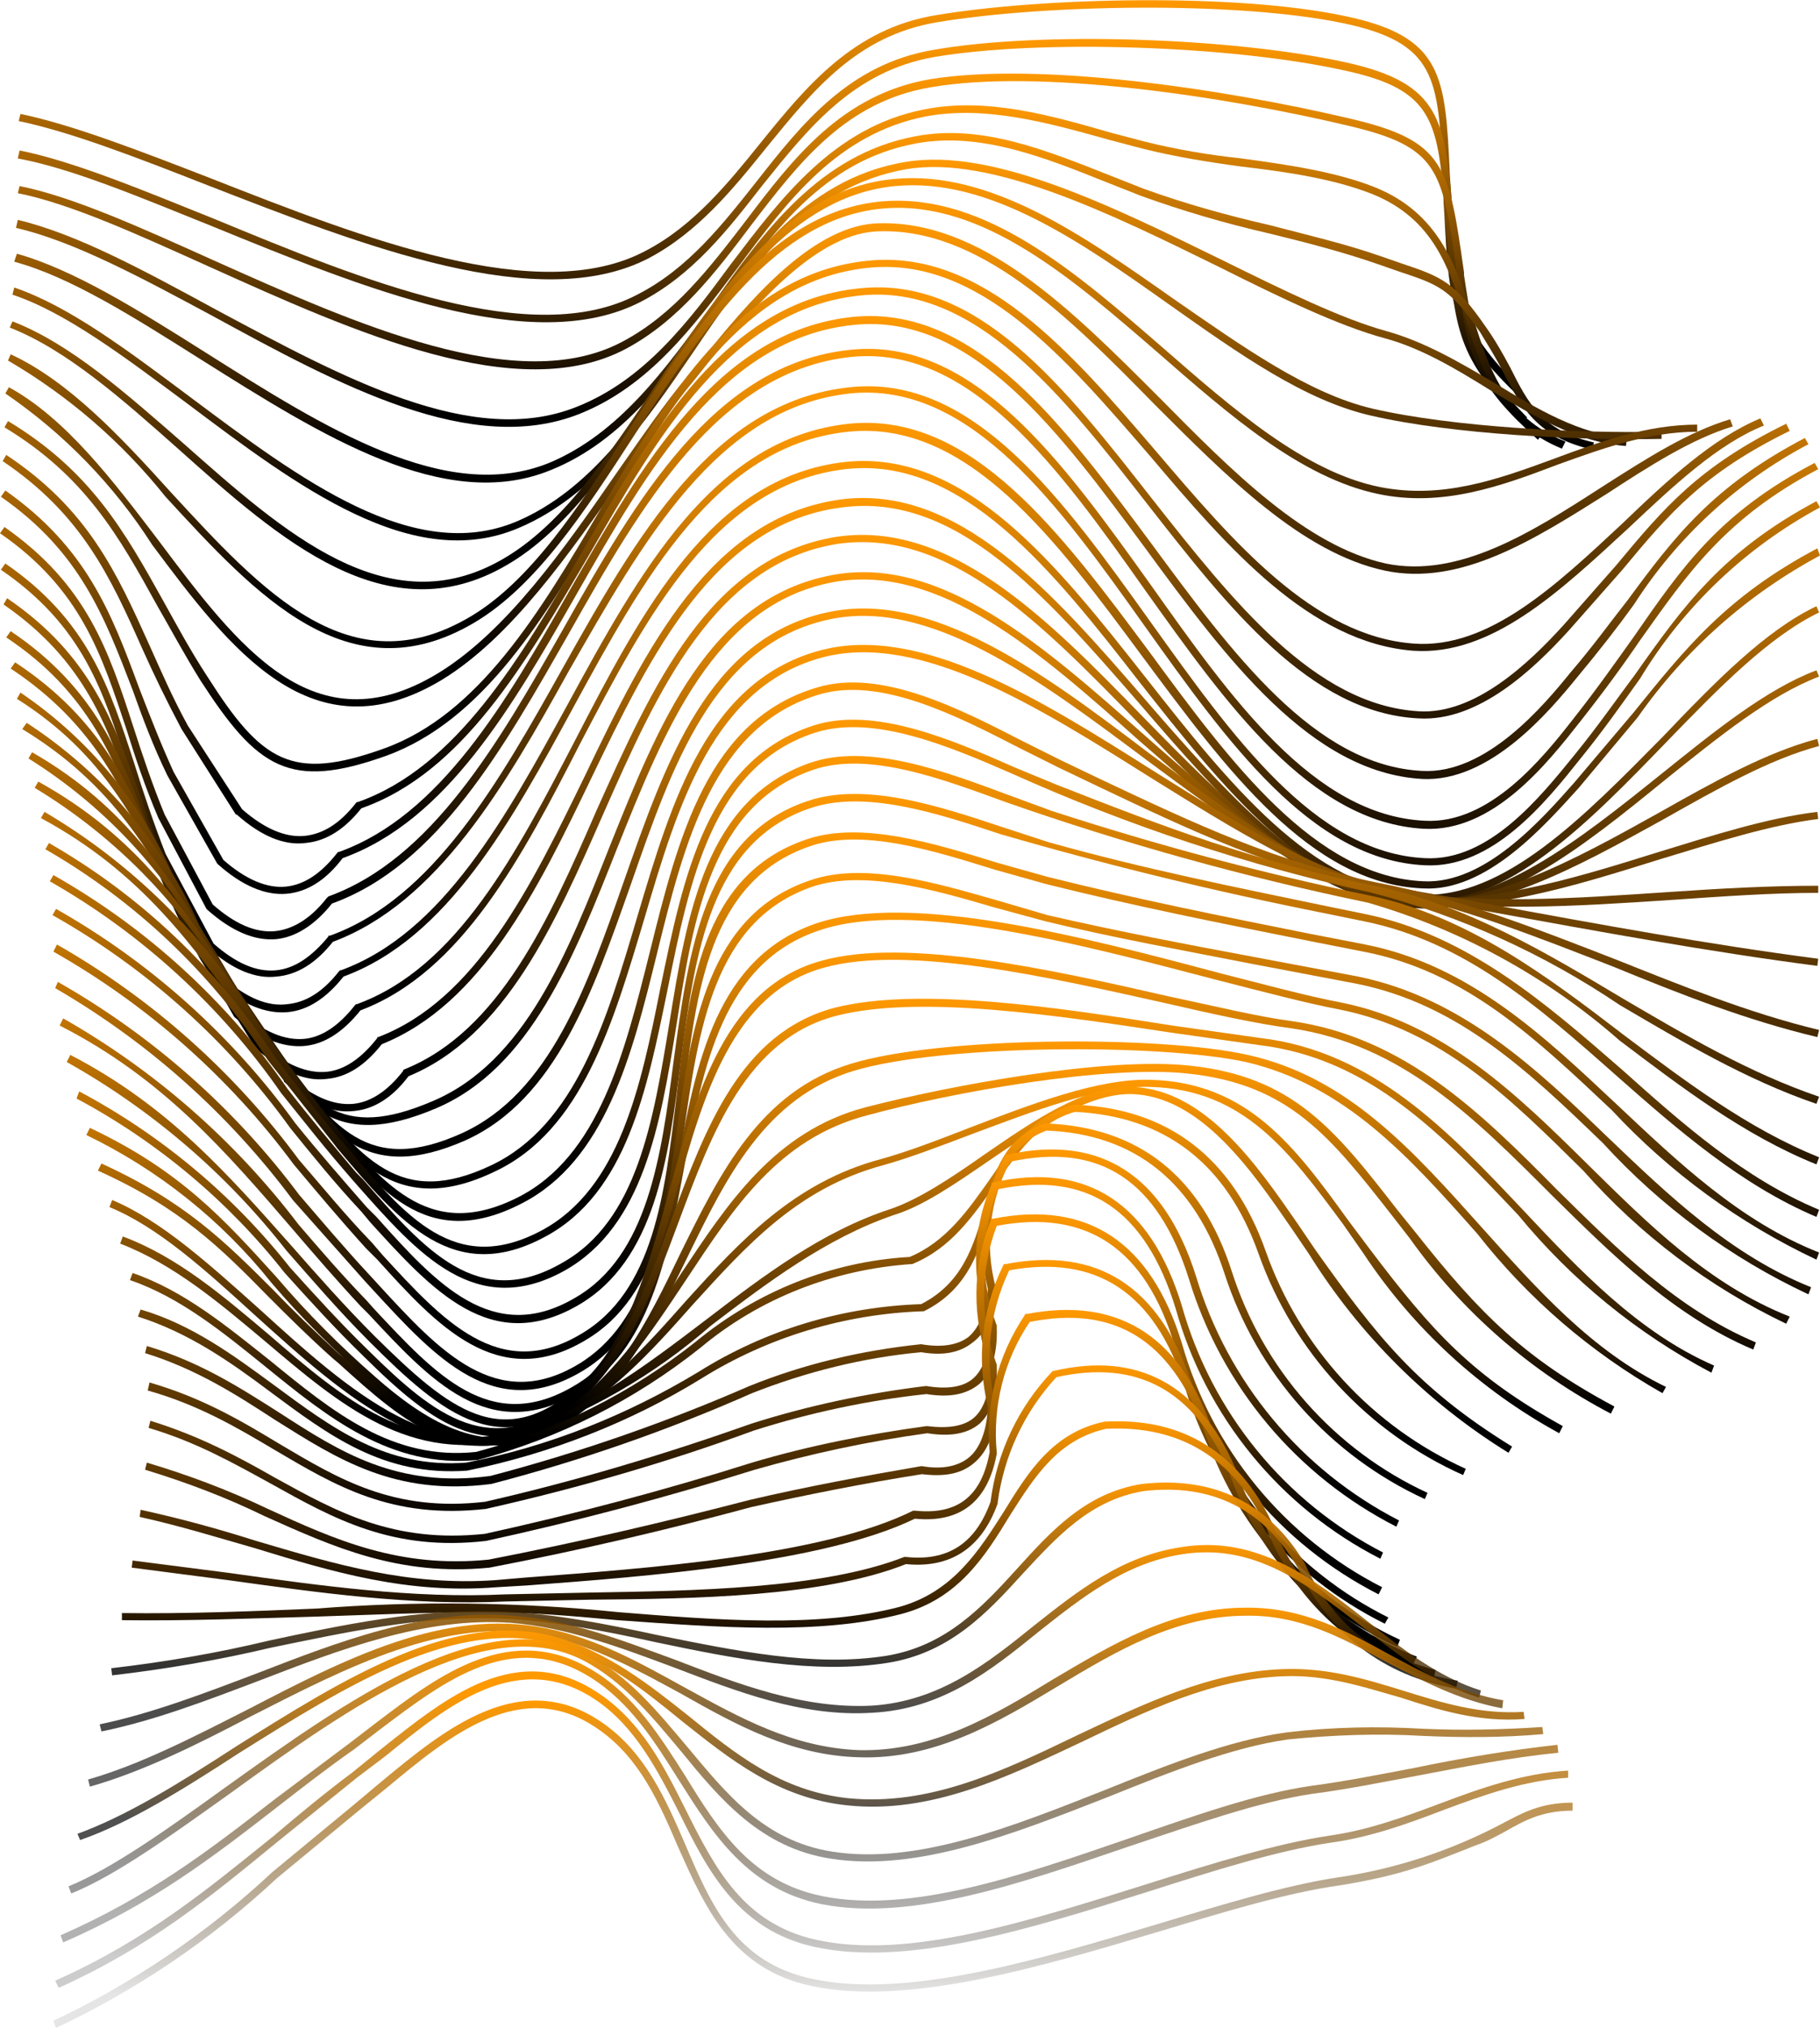 <svg width="2045" height="2278" viewBox="0 0 2045 2278" fill="none" xmlns="http://www.w3.org/2000/svg">
<g style="mix-blend-mode:difference">
<path d="M1708 435.999L1703 441.999C1629 369.999 1628 337.999 1623 241.999L1622 225.999L1621 194.999C1616 87.999 1614 47.999 1509 25.999C1389 0.999 1172 4.999 1053 24.999C963 39.999 914 100.999 861 165.999C824 211.999 784 260.999 729 289.999C606 353.999 408 275.999 233 207.999C154 176.999 79 147.999 21 135.999L23 127.999C81 139.999 156 168.999 236 199.999C409 267.999 606 344.999 725 281.999C779 253.999 818 205.999 855 159.999C906 96.999 959 31.999 1052 16.999C1171 -3.001 1389 -8.001 1511 17.999C1622 40.999 1624 85.999 1629 194.999L1631 225.999V240.999C1636 334.999 1638 365.999 1708 435.999Z" fill="url(#paint0_linear_14_329)"/>
<path d="M1716 468.999L1710 473.999C1637 401.999 1635 370.999 1626 268.999L1624 245.999C1616 136.999 1613 100.999 1510 78.999C1383 50.999 1168 43.999 1050 63.999C959 79.999 909 142.999 856 208.999C818 257.999 778 308.999 720 338.999C598 401.999 407 322.999 238 253.999C156 220.999 80 188.999 20 177.999L22 168.999C82 180.999 159 212.999 241 245.999C408 314.999 598 392.999 716 330.999C773 301.999 812 251.999 850 203.999C901 138.999 954 71.999 1049 55.999C1168 34.999 1384 41.999 1512 69.999C1621 93.999 1624 135.999 1633 245.999L1635 267.999C1643 370.999 1646 397.999 1716 468.999Z" fill="url(#paint1_linear_14_329)"/>
<path d="M1733 487.998L1728 493.998C1657 429.998 1650 402.998 1637 309.998V307.998C1621 189.998 1617 164.998 1514 140.998C1375 107.998 1168 76.998 1046 97.998C951 113.998 899 180.998 844 252.998C804 305.998 763 359.998 703 391.998C582 455.998 398 372.998 236 299.998C156 263.998 80 228.998 20 216.998L22 208.998C82 220.998 159 255.998 239 291.998C400 363.998 582 445.998 699 383.998C758 352.998 798 299.998 838 247.998C891 177.998 946 105.998 1045 88.998C1168 68.998 1376 99.998 1516 132.998C1624 157.998 1628 185.998 1645 305.998V308.998C1659 400.998 1664 424.998 1733 487.998Z" fill="url(#paint2_linear_14_329)"/>
<path d="M1759 495.999L1755 503.999C1684 474.999 1665 415.999 1647 358.999C1628 300.999 1611 245.999 1542 217.999C1499 200.999 1446 192.999 1394 186.999C1357 181.999 1320 175.999 1284 166.999L1246 156.999C1178 137.999 1107 117.999 1039 130.999C941 150.999 886 223.999 828 301.999C779 366.999 729 433.999 651 464.999C530 512.999 382 432.999 239 354.999C159 311.999 83 270.999 18 255.999L20 246.999C87 262.999 162 303.999 243 347.999C385 423.999 531 503.999 648 456.999C724 426.999 774 360.999 821 296.999C878 221.999 937 142.999 1038 122.999C1107 108.999 1179 128.999 1248 148.999L1286 158.999C1322 167.999 1358 173.999 1395 177.999C1447 184.999 1501 192.999 1544 209.999C1617 238.999 1636 298.999 1655 355.999C1673 413.999 1691 468.999 1759 495.999Z" fill="url(#paint3_linear_14_329)"/>
<path d="M1791 496.999L1789 504.999C1727 490.999 1709 456.999 1689 417.999C1681 401.999 1672 387.999 1663 372.999C1629 323.999 1617 319.999 1572 304.999L1549 296.999C1509 282.999 1466 271.999 1425 261.999C1377 250.999 1329 236.999 1282 219.999L1244 204.999C1174 176.999 1102 147.999 1030 160.999C925 179.999 867 261.999 805 348.999C754 419.999 701 494.999 619 527.999C500 576.999 361 488.999 226 403.999C150 355.999 79 310.999 16 293.999L19 284.999C83 302.999 155 347.999 231 395.999C364 479.999 501 566.999 617 519.999C696 486.999 748 413.999 799 343.999C858 259.999 921 172.999 1029 152.999C1103 138.999 1176 168.999 1247 196.999L1285 211.999C1332 228.999 1379 241.999 1427 252.999C1469 263.999 1512 273.999 1552 287.999L1575 295.999C1620 310.999 1635 316.999 1670 367.999C1680 381.999 1689 397.999 1697 412.999C1717 452.999 1733 483.999 1791 496.999Z" fill="url(#paint4_linear_14_329)"/>
<path d="M1828 491.999L1827 500.999C1772 496.999 1723 466.999 1674 437.999C1637 414.999 1597 390.999 1556 379.999C1504 365.999 1438 333.999 1370 299.999C1250 240.999 1114 173.999 1019 189.999C906 208.999 841 303.999 778 396.999C724 475.999 668 556.999 583 592.999C464 643.999 335 546.999 210 452.999C140 400.999 74 350.999 14 330.999L16 322.999C78 343.999 144 393.999 215 446.999C338 538.999 465 633.999 580 585.999C663 550.999 718 469.999 771 391.999C835 297.999 902 200.999 1017 181.999C1116 164.999 1252 232.999 1373 291.999C1442 325.999 1507 357.999 1558 371.999C1601 383.999 1640 406.999 1679 429.999C1728 459.999 1775 487.999 1828 491.999Z" fill="url(#paint5_linear_14_329)"/>
<path d="M1867 492.999C1774 494.999 1632 487.999 1541 466.999C1466 449.999 1393 397.999 1315 342.999C1215 271.999 1111 198.999 1006 208.999C890 219.999 815 330.999 743 438.999C691 515.999 637 595.999 569 634.999C435 712.999 315 606.999 200 503.999C138 448.999 75 392.999 11 367.999L14 360.999C79 385.999 143 442.999 206 497.999C319 597.999 436 702.999 565 627.999C631 589.999 682 513.999 736 433.999C809 324.999 885 211.999 1005 200.999C1113 190.999 1218 264.999 1319 335.999C1397 389.999 1470 441.999 1542 458.999C1633 479.999 1774 486.999 1867 484.999V492.999Z" fill="url(#paint6_linear_14_329)"/>
<path d="M1907 477V485C1852 485 1800 504 1750 522C1687 546 1621 570 1549 555C1462 537 1381 466 1302 397C1205 313 1105 226 995 234C873 243 792 367 714 487C657 575 602 659 532 700C392 782 288 669 186 558C136.935 496.525 76.927 444.653 9 405L12 398C77 428 136 491 192 553C296 666 394 772 528 693C596 653 650 570 707 482C786 361 868 235 994 226C1108 218 1209 306 1307 391C1385 459 1466 530 1550 547C1620 561 1682 539 1747 515C1798 496 1851 477 1907 477Z" fill="url(#paint7_linear_14_329)"/>
<path d="M1947 478.999C1901 492.999 1854 522.999 1805 554.999C1724 605.999 1641 658.999 1556 640.999C1463 620.999 1379 535.999 1297 453.999C1200 354.999 1099 253.999 984 259.999C914 263.999 843 349.999 796 406.999L780 426.999C754 457.999 728 495.999 700 535.999C641 619.999 575 715.999 496 763.999C351 850.999 259 729.999 171 611.999C127.973 544.828 71.857 487.012 6 441.999L10 434.999C74 469.999 127 539.999 178 606.999C268 726.999 353 839.999 491 756.999C569 709.999 635 614.999 693 530.999C721 490.999 747 452.999 773 421.999L790 401.999C838 342.999 909 255.999 983 250.999C1102 244.999 1204 347.999 1303 446.999C1384 528.999 1467 612.999 1557 632.999C1639 649.999 1721 597.999 1800 546.999C1850 514.999 1897 484.999 1944 470.999L1947 478.999Z" fill="url(#paint8_linear_14_329)"/>
<path d="M1982 477.999C1930 498.999 1881 544.999 1829 593.999C1753 663.999 1676 736.999 1588 730.999C1472 721.999 1380 615.999 1292 511.999C1197 401.999 1099 286.999 974 300.999C836 315.999 757 449.999 680 578.999C613 691.999 544 808.999 434 848.999C325 887.999 289 862.999 225 763.999C207 734.999 192 706.999 177 680.999C134 602.999 96 534.999 5 479.999L9 472.999C102 528.999 140 596.999 184 675.999C199 702.999 214 730.999 233 759.999C294 855.999 328 877.999 431 840.999C538 802.999 607 686.999 673 574.999C751 443.999 831 307.999 974 292.999C1103 278.999 1203 394.999 1299 506.999C1386 608.999 1476 714.999 1589 722.999C1673 728.999 1749 656.999 1823 587.999C1875 537.999 1925 491.999 1978 469.999L1982 477.999Z" fill="url(#paint9_linear_14_329)"/>
<path d="M2011 483.999C1915 530.999 1876 575.999 1823 639.999L1763 707.999C1723 751.999 1661 810.999 1594 806.999C1472 800.999 1379 680.999 1289 565.999C1194 443.999 1095 317.999 966 331.999C822 346.999 740 487.999 661 624.999C591 743.999 520 867.999 406 907.999C387 931.999 366 944.999 343 946.999C319 949.999 293 938.999 266 914.999H265L204 818.999C187 786.999 173 757.999 160 728.999C124 647.999 92 577.999 3 517.999L7 510.999C99 571.999 131 642.999 168 724.999C181 753.999 194 783.999 211 814.999L272 908.999C297 930.999 321 940.999 342 938.999C363 936.999 382 924.999 400 901.999L401 900.999H402C513 861.999 585 738.999 654 619.999C734 481.999 817 338.999 965 323.999C1099 308.999 1198 436.999 1295 560.999C1385 674.999 1477 791.999 1594 798.999C1657 802.999 1718 744.999 1757 701.999L1816 634.999C1870 569.999 1909 523.999 2007 475.999L2011 483.999Z" fill="url(#paint10_linear_14_329)"/>
<path d="M2032 498.999C1952.24 541.096 1884.72 603.104 1836 678.999C1818 703.999 1797 730.999 1772 760.999C1741 798.999 1674 878.999 1598 874.999C1473 867.999 1378 739.999 1287 615.999C1191 485.999 1092 350.999 959 364.999C812 379.999 728 526.999 647 668.999C576 792.999 502 921.999 385 963.999C366 988.999 345 1002 322 1004C298 1006 272 994.999 245 970.999L244 969.999L188 870.999C172 837.999 160 805.999 149 774.999C117 691.999 90 619.999 1 557.999L6 550.999C97 614.999 125 687.999 156 771.999C168 802.999 180 833.999 195 866.999L251 965.999C276 987.999 300 997.999 321 995.999C342 993.999 361 980.999 379 957.999L380 956.999H381C495 915.999 569 787.999 639 664.999C722 520.999 807 371.999 958 355.999C1096 341.999 1196 478.999 1294 610.999C1384 732.999 1477 859.999 1598 865.999C1670 869.999 1735 791.999 1765 754.999C1790 725.999 1810 697.999 1829 673.999C1882 601.999 1925 545.999 2028 491.999L2032 498.999Z" fill="url(#paint11_linear_14_329)"/>
<path d="M2043 526.999C1939 581.999 1897 642.999 1843 718.999C1824 746.999 1802 776.999 1776 809.999C1739 856.999 1678 934.999 1600 930.999C1472 923.999 1378 790.999 1286 661.999C1190 525.999 1090 386.999 956 400.999C807 416.999 721 566.999 639 711.999C566 839.999 492 971.999 373 1015C354 1039 332 1053 310 1055C286 1057 260 1046 233 1022L232 1021L178 918.999C163 883.999 152 850.999 142 818.999C114 734.999 91 661.999 0 598.999L5 591.999C98 656.999 122 730.999 150 816.999C160 847.999 171 880.999 185 914.999L239 1016C264 1038 287 1048 309 1046C329 1044 349 1032 367 1009L368 1008L369 1007C485 964.999 560 834.999 632 707.999C715 560.999 802 408.999 955 392.999C1094 377.999 1195 519.999 1293 656.999C1383 783.999 1476 915.999 1601 921.999C1674 925.999 1734 850.999 1769 805.999C1795 772.999 1816 742.999 1836 714.999C1890 636.999 1932 575.999 2039 519.999L2043 526.999Z" fill="url(#paint12_linear_14_329)"/>
<path d="M2045 569.999C1961.72 614.794 1891.96 681.095 1843 761.999C1823 789.999 1802 819.999 1776 851.999C1737 900.999 1677 975.999 1601 971.999C1473 965.999 1378 831.999 1286 702.999C1190 567.999 1090 427.999 955 441.999C806 457.999 722 608.999 639 753.999C568 881.999 492 1014 374 1058C355 1082 334 1095 311 1097C287 1100 261 1089 234 1065L233 1064L179 961.999C164 925.999 153 892.999 143 860.999C116 775.999 93 702.999 1 639.999L6 632.999C99 696.999 123 771.999 151 857.999C161 889.999 172 922.999 186 958.999L240 1060C265 1082 288 1092 310 1090C331 1088 350 1075 369 1052V1051H371C487 1009 561 877.999 632 750.999C715 602.999 801 450.999 955 434.999C1094 419.999 1195 561.999 1293 698.999C1384 825.999 1477 957.999 1601 963.999C1673 967.999 1731 894.999 1770 846.999C1796 814.999 1816 785.999 1837 757.999C1892 679.999 1936 618.999 2041 562.999L2045 569.999Z" fill="url(#paint13_linear_14_329)"/>
<path d="M2045 624C1963.37 667.791 1893.15 730.129 1840 806L1774 885C1735 928 1670 1002 1599 998C1472 993 1377 863 1284 738C1187 607 1087 471 953 485C805 500 723 650 644 795C575 922 503 1054 386 1097C367 1121 346 1135 323 1137C299 1139 273 1129 246 1105L245 1104L189 1001C173 966 162 933 150 901C121 815 95 742 4 679L8 672C102 736 128 811 159 898C170 930 181 963 197 997L252 1099C277 1121 301 1131 323 1128C344 1126 363 1114 381 1091L382 1090H383C498 1048 569 917 638 791C718 644 801 492 954 476C1092 462 1193 600 1292 733C1383 857 1478 985 1600 990C1668 993 1731 922 1769 879L1835 801C1894 728 1940 670 2042 616L2045 624Z" fill="url(#paint14_linear_14_329)"/>
<path d="M2044 687.999C1988 714.999 1932 771.999 1873 832.999C1785 923.999 1693 1019 1594 1013C1471 1007 1374 884.999 1281 766.999C1183 640.999 1081 511.999 950 526.999C804 543.999 727 691.999 652 834.999C587 961.999 519 1092 405 1135C385 1160 364 1173 342 1175C318 1177 292 1167 264 1143L263 1142L204 1039C187 1004 174 970.999 162 939.999C129 852.999 100 777.999 7 715.999L12 708.999C107 772.999 136 848.999 170 936.999C182 967.999 195 1001 212 1035L271 1137C296 1159 320 1169 342 1167C362 1165 381 1152 399 1129L400 1128H401C514 1087 581 956.999 646 831.999C721 686.999 799 535.999 949 518.999C1085 503.999 1188 634.999 1288 761.999C1380 878.999 1475 998.999 1595 1005C1690 1010 1780 916.999 1868 827.999C1927 765.999 1984 707.999 2041 680.999L2044 687.999Z" fill="url(#paint15_linear_14_329)"/>
<path d="M2044 760C1989 781 1932 827 1871 876C1779 951 1683 1028 1588 1020C1470 1010 1373 898 1280 790C1174 668 1074 553 946 570C803 588 732 734 664 875C604 1000 541 1128 429 1173C410 1197 390 1210 367 1212C343 1215 317 1204 289 1179H288L224 1076C206 1041 191 1008 178 977C140 889 107 814 12 751L17 744C114 808 147 884 185 973C199 1005 213 1037 231 1071L295 1174C321 1196 345 1206 367 1204C387 1202 406 1189 424 1166V1165H425C535 1123 597 995 657 872C726 728 798 581 945 561C1077 544 1183 666 1286 785C1378 891 1474 1002 1588 1011C1680 1019 1775 943 1866 870C1927 821 1985 774 2041 753L2044 760Z" fill="url(#paint16_linear_14_329)"/>
<path d="M2044 837.999C1988 852.999 1930 885.999 1868 920.999C1772 973.999 1673 1029 1580 1019C1470 1007 1372 907.999 1278 810.999C1169 698.999 1065 592.999 941 610.999C803 632.999 739 775.999 678 913.999C624 1037 568 1164 459 1209C441 1233 420 1246 398 1248C374 1251 347 1240 319 1215V1214L249 1111C229 1077 213 1044 198 1012C154 923.999 117 846.999 19 784.999L23 777.999C106.157 834.258 169.761 914.986 205 1009C220 1040 236 1073 255 1106L325 1209C351 1232 375 1242 397 1240C417 1238 436 1225 453 1203V1202L455 1201C561 1158 617 1033 670 910.999C733 770.999 797 625.999 940 602.999C1068 583.999 1178 695.999 1284 804.999C1377 899.999 1474 998.999 1581 1011C1671 1020 1769 965.999 1864 912.999C1926 877.999 1985 844.999 2042 829.999L2044 837.999Z" fill="url(#paint17_linear_14_329)"/>
<path d="M2043 920C1988 927 1929 946 1866 965C1767 996 1665 1028 1572 1015C1471 1000 1374 914 1280 832C1169 733 1055 632 936 654C803 679 747 819 693 954C645 1075 596 1200 490 1245C375 1294 335 1242 274 1145C253 1112 236 1079 219 1048C170 958 127 881 25 819L30 812C116.684 868.424 184.849 949.108 226 1044C242 1075 260 1108 281 1141C346 1244 383 1281 486 1237C590 1193 638 1070 685 951C740 814 796 672 935 646C1057 623 1173 726 1285 825C1378 907 1474 992 1573 1006C1664 1019 1765 988 1864 957C1926 938 1985 919 2042 912L2043 920Z" fill="url(#paint18_linear_14_329)"/>
<path d="M2043 994.999V1003C1990 1003 1935 1007 1877 1011C1772 1018 1663 1025 1564 1008C1475 992.999 1379 920.999 1286 851.999C1167 762.999 1044 670.999 931 695.999C802 723.999 755 860.999 709 992.999C667 1112 625 1235 523 1281C412 1330 367 1275 302 1180C279 1147 259 1114 241 1083C194.178 988.057 121.799 908.058 32 851.999L36 844.999C144 906.999 192 986.999 248 1079C266 1110 286 1142 309 1175C373 1269 415 1320 519 1273C618 1228 660 1107 701 989.999C748 855.999 796 716.999 929 687.999C1046 661.999 1171 754.999 1291 845.999C1383 913.999 1478 984.999 1566 999.999C1663 1017 1771 1009 1876 1002C1934 997.999 1989 994.999 2043 994.999Z" fill="url(#paint19_linear_14_329)"/>
<path d="M2043 1077L2042 1085C1919 1069 1794 1046 1673 1024L1556 1003C1476 987.999 1387 931.999 1292 872.999C1165 792.999 1034 710.999 926 737.999C802 769.999 762 902.999 724 1032C689 1149 654 1270 556 1316C444 1370 393 1301 329 1215C304 1182 283 1150 263 1119C210.311 1022.58 133.023 941.846 39 884.999L43 877.999C155 939.999 208 1021 269 1114C290 1145 311 1177 335 1210C406 1305 451 1357 552 1309C647 1264 682 1145 716 1030C755 898.999 795 762.999 924 729.999C1035 701.999 1168 784.999 1296 865.999C1390 924.999 1479 979.999 1558 994.999L1675 1016C1795 1038 1920 1061 2043 1077Z" fill="url(#paint20_linear_14_329)"/>
<path d="M2044 1157L2042 1165C1962 1146 1886 1116 1813 1086C1728 1053 1641 1018 1549 999.999C1432 977.999 1336 931.999 1235 883.999L1189 861.999L1145 839.999C1075 803.999 989 759.999 921 779.999C802 814.999 769 945.999 738 1072C710 1186 680 1304 586 1352C479 1407 424 1337 354 1250C328 1217 305 1185 283 1154C216 1061 159 979.999 46 918.999L50 911.999C148.374 969.928 230.838 1051.36 290 1149C312 1180 335 1212 360 1244C428 1329 481 1396 582 1345C673 1299 702 1182 730 1070C762 940.999 795 807.999 919 771.999C990 750.999 1078 795.999 1148 831.999L1192 853.999L1238 875.999C1344 925.999 1435 968.999 1550 991.999C1643 1010 1731 1045 1816 1078C1889 1107 1965 1138 2044 1157Z" fill="url(#paint21_linear_14_329)"/>
<path d="M2044 1232L2041 1240C1962 1213 1890 1170 1820 1129C1735.11 1071.61 1641.11 1029.01 1542 1003C1402.75 972.379 1267.03 927.475 1137 869C1068 839 982 802 916 823C801 860 775 988 750 1112C727 1224 704 1340 613 1389C510 1445 449 1373 379 1290L376 1286L301 1191C237.647 1093.29 151.954 1012.05 51 954L55 947C157.066 1005.51 243.778 1087.43 308 1186C331 1216 355 1248 382 1280L386 1284C456 1368 512 1434 609 1382C696 1335 720 1221 742 1110C768 984 794 854 914 815C982 793 1070 831 1140 862L1186 881C1308 929 1411 968 1544 995C1647 1016 1737 1070 1824 1122C1894 1163 1965 1205 2044 1232Z" fill="url(#paint22_linear_14_329)"/>
<path d="M2044 1300L2041 1308C1959 1275 1889 1221 1820 1169C1738.2 1097.17 1641.57 1044.25 1537 1014C1398.98 985.406 1263.01 947.656 1130 900.999C1061 875.999 976 842.999 913 864.999C800 903.999 779 1030 760 1152C742 1263 723 1377 635 1427C535 1483 470 1409 401 1331L394 1323C366 1291 341 1259 316 1228C248.182 1130.26 159.343 1048.93 56 989.999L60 982.999C164.623 1042.17 254.527 1124.21 323 1223C347 1254 373 1285 400 1317L408 1325C477 1404 537 1473 631 1419C716 1372 734 1259 752 1150C772 1026 793 897.999 910 856.999C976 833.999 1063 866.999 1133 892.999L1182 910.999C1299 948.999 1418 980.999 1539 1006C1649 1029 1739 1097 1825 1163C1893 1214 1964 1268 2044 1300Z" fill="url(#paint23_linear_14_329)"/>
<path d="M2044 1359L2041 1367C1956 1331 1885 1269 1817 1209C1729 1131 1646 1058 1533 1035L1489 1026C1366.1 1001.63 1244.32 971.936 1124 936.999C1052 912.999 971 886.999 910 907.999C798 945.999 781 1071 765 1192C751 1302 736 1416 650 1466C552 1523 486 1450 416 1373L406 1361C377 1330 351 1298 326 1267C255.416 1168.88 164.303 1087.33 59 1028L63 1021C168.987 1081.01 260.75 1163.22 332 1262C357 1293 384 1324 412 1356L423 1367C490 1442 554 1512 646 1458C728 1411 743 1299 757 1191C774 1067 791 938.999 907 899.999C971 877.999 1054 904.999 1126 928.999L1178 945.999C1285 975.999 1385 995.999 1491 1018L1535 1027C1650 1051 1738 1128 1823 1202C1890 1262 1960 1324 2044 1359Z" fill="url(#paint24_linear_14_329)"/>
<path d="M2044 1407L2041 1415C1954.32 1374.18 1876.25 1317.16 1811 1247C1726 1167 1647 1091 1532 1069L1471 1057C1371 1037 1275 1018 1175 992.999L1118 976.999C1047 954.999 968 929.999 909 950.999C797 989.999 782 1114 768 1234C756 1343 743 1456 657 1506C559 1564 490 1488 424 1415L411 1402C382 1370 356 1339 330 1308C257.7 1210.33 165.72 1128.91 60 1069L64 1061C170.579 1121.78 263.238 1204.21 336 1303C362 1333 388 1365 418 1396L430 1410C497 1483 561 1553 652 1499C735 1451 747 1340 760 1233C774 1110 788 982.999 906 942.999C967 921.999 1049 946.999 1120 968.999L1177 984.999C1277 1010 1372 1029 1472 1049L1534 1061C1651 1084 1735 1164 1817 1241C1885 1305 1955 1372 2044 1407Z" fill="url(#paint25_linear_14_329)"/>
<path d="M2035 1446L2032 1454C1944.58 1413.05 1866.09 1355.28 1801 1284C1718 1204 1639 1128 1524 1105L1408 1083C1332 1068 1253 1054 1175 1035L1116 1019C1048 998.999 970 976.999 913 995.999C802 1034 785 1156 768 1274C754 1380 738 1491 653 1541C556 1598 490 1526 420 1450L409 1438L329 1348C257.064 1251.38 166.221 1170.4 62 1110L65 1103C170.842 1163.13 263.107 1244.5 336 1342C361 1371 387 1402 415 1432L426 1444C494 1518 558 1587 649 1533C730 1485 745 1377 760 1273C777 1152 795 1028 910 988.999C970 967.999 1049 990.999 1119 1011L1177 1028C1255 1046 1334 1061 1409 1075L1526 1097C1643 1121 1727 1201 1807 1278C1875 1343 1945 1410 2035 1446Z" fill="url(#paint26_linear_14_329)"/>
<path d="M2011 1479L2007 1487C1920.21 1445.58 1842.66 1387.08 1779 1315C1697 1234 1620 1157 1505 1134C1468 1127 1419 1114 1368 1101C1215 1061 1024 1010 921 1045C812 1081 790 1198 769 1310C750 1412 730 1518 647 1566C549 1622 484 1551 414 1476L405 1467C378 1438 353 1409 329 1381C254 1294 183 1211 67 1152L71 1144C173.691 1202.39 263.495 1280.97 335 1375C359 1403 384 1432 412 1461L420 1470C490 1545 551 1611 643 1558C723 1513 742 1409 761 1309C782 1194 805 1075 918 1037C1024 1002 1216 1052 1370 1093C1421 1106 1469 1119 1506 1126C1623 1149 1706 1231 1785 1309C1852 1375 1920 1443 2011 1479Z" fill="url(#paint27_linear_14_329)"/>
<path d="M1973 1508L1970 1516C1880 1478 1811 1409 1744 1343C1657 1256 1575 1173 1450 1155C1412 1150 1362 1139 1310 1127C1180 1098 1019 1061 926 1087C823 1115 790 1231 759 1343C735 1427 711 1514 657 1563C565 1644 499 1591 415 1507C381 1473 351 1438 322 1405C254.543 1318.65 170.58 1246.58 75 1193L79 1185C189 1242 256 1319 328 1400C357 1433 387 1467 421 1501C505 1584 565 1633 651 1556C704 1510 728 1424 751 1341C783 1226 816 1108 924 1079C1018 1053 1181 1089 1312 1119C1364 1130 1413 1142 1451 1147C1579 1165 1666 1252 1750 1337C1817 1403 1885 1471 1973 1508Z" fill="url(#paint28_linear_14_329)"/>
<path d="M1926 1534L1923 1542C1839.62 1498.01 1765.85 1437.84 1706 1365C1620 1274 1539 1189 1415 1174L1316 1160C1190 1141 1034 1117 940 1141C839 1167 800 1272 762 1374C733 1452 703 1531 647 1577C553 1652 486 1600 409 1524C376 1492 348 1461 320 1430C256.384 1349.2 176.708 1282.46 86 1234L89 1226C180.847 1274.89 261.549 1342.31 326 1424C354 1455 382 1486 415 1518C489 1591 553 1641 642 1570C697 1526 726 1447 754 1371C793 1267 832 1160 938 1132C1033 1108 1191 1132 1317 1152L1416 1166C1543 1181 1628 1271 1712 1360C1775 1427 1841 1497 1926 1534Z" fill="url(#paint29_linear_14_329)"/>
<path d="M1872 1558L1868 1565C1787.63 1519.51 1716.96 1458.7 1660 1386C1583 1299 1511 1219 1400 1193C1303 1172 1058 1173 959 1203C860 1233 816 1323 773 1411C735 1489 696 1570 618 1609C540 1649 470 1600 416 1553C377 1518 339 1481 305 1441C248.967 1370.79 177.885 1314.07 97 1275L101 1267C203 1315 253 1371 311 1435C345 1475 382 1512 422 1547C473 1592 542 1639 614 1602C689 1564 728 1484 765 1407C809 1318 854 1226 956 1195C1057 1164 1304 1163 1402 1185C1515 1210 1588 1293 1666 1380C1727 1448 1789 1518 1872 1558Z" fill="url(#paint30_linear_14_329)"/>
<path d="M1814 1580L1810 1588C1720.17 1541.09 1642.73 1473.58 1584 1391L1563 1364C1494 1276 1448 1218 1335 1206C1243 1196 1069 1227 974 1253C875 1279 825 1356 772 1436C732 1496 692 1559 629 1597C525 1662 454 1598 380 1531L374 1526C346 1501 324 1479 302 1457C247 1401 203 1357 110 1315L114 1307C208 1350 252 1394 309 1451C330 1473 353 1495 380 1520L386 1525C461 1593 526 1651 625 1590C686 1552 726 1491 765 1431C817 1353 870 1271 972 1244C1068 1219 1243 1187 1336 1197C1453 1209 1500 1269 1570 1359L1591 1385C1663 1476 1713 1526 1814 1580Z" fill="url(#paint31_linear_14_329)"/>
<path d="M1756 1602L1752 1610C1663.28 1561.63 1587.75 1492.28 1532 1408L1509 1375C1449 1294 1398 1224 1293 1221C1236 1219 1159 1249 1092 1274C1055 1288 1021 1301 992 1309C896 1335 839 1399 778 1466C732 1518 684 1571 617 1605C495 1666 389 1570 286 1477C230 1426 177 1378 123 1356L126 1348C181 1371 235 1420 292 1471C392 1562 496 1656 613 1598C679 1565 726 1512 772 1460C831 1395 892 1328 990 1302C1019 1294 1053 1281 1089 1267C1157 1241 1234 1211 1293 1213C1402 1216 1455 1288 1515 1371L1539 1403C1610 1497 1655 1546 1756 1602Z" fill="url(#paint32_linear_14_329)"/>
<path d="M1699 1625L1695 1632C1604.17 1575.89 1527.52 1499.57 1471 1409L1452 1381C1408 1317 1349 1230 1270 1229C1221 1229 1165 1267 1111 1304C1073 1330 1037 1355 1004 1365C928 1391 862 1441 799 1489C734.345 1545.37 659.262 1588.52 578 1616C461 1646 382 1578 297 1506C247 1464 195 1420 135 1397L138 1389C200 1412 252 1457 303 1500C385 1571 463 1637 576 1608C656 1587 723 1536 794 1482C858 1433 924 1383 1001 1358C1033 1347 1069 1323 1106 1297C1161 1259 1218 1220 1270 1221C1354 1222 1414 1311 1459 1376L1478 1404C1547 1501 1592 1559 1699 1625Z" fill="url(#paint33_linear_14_329)"/>
<path d="M1647 1650L1644 1657C1590.79 1633.24 1542.97 1598.92 1503.43 1556.12C1463.89 1513.31 1433.47 1462.92 1414 1408C1378 1307 1309 1254 1208 1249C1168 1260 1144 1294 1119 1330C1093 1366 1069 1402 1025 1420H1024C937 1426 854 1458 787 1514C713.229 1572.76 628.119 1615.66 537 1640C439 1650 367 1591 298 1535C251 1497 202 1457 146 1438L149 1430C207 1450 255 1490 303 1528C374 1586 441 1641 535 1631C625 1607 709 1565 782 1507C850 1451 934 1417 1022 1412C1063 1395 1088 1359 1112 1325C1138 1287 1163 1252 1207 1241H1208C1313 1245 1385 1301 1422 1405C1441 1458.92 1470.73 1508.43 1509.41 1550.54C1548.08 1592.65 1594.89 1626.49 1647 1650Z" fill="url(#paint34_linear_14_329)"/>
<path d="M1604 1677L1601 1684C1548.06 1659.65 1500.74 1624.6 1462.01 1581.05C1423.29 1537.51 1394 1486.42 1376 1431C1343 1329 1276 1274 1176 1270C1135 1285 1124 1321 1113 1361C1102 1401 1089 1448 1038 1473H1037C949 1476 863 1502 789 1548C708 1598 618 1633 525 1652C431 1659 369 1612 303 1563C259 1530 212 1497 155 1479L158 1471C216 1488 263 1523 308 1556C373 1604 434 1650 524 1643C616 1625 704 1590 785 1541C860 1494 946 1468 1035 1465C1082 1441 1094 1399 1106 1358C1117 1317 1128 1278 1174 1262H1175C1280 1266 1350 1322 1384 1428C1401.43 1482.47 1429.98 1532.74 1467.86 1575.6C1505.73 1618.46 1552.09 1652.99 1604 1677Z" fill="url(#paint35_linear_14_329)"/>
<path d="M1572 1708L1569 1715C1513.48 1686.68 1464.24 1647.47 1424.21 1599.71C1384.18 1551.95 1354.18 1496.61 1336 1437C1301 1326 1236 1283 1135 1305C1112 1348 1106 1399 1119 1447V1448C1117 1476 1108 1497 1093 1508C1078 1520 1059 1523 1035 1519C970 1525 906 1541 845 1565C750 1607 652 1641 552 1667C444 1681 379 1639 309 1595C266 1567 221 1538 163 1520L165 1512C225 1530 270 1559 314 1587C382 1631 446 1672 551 1658C650 1632 748 1598 842 1557C904 1532 968 1517 1035 1510C1058 1514 1076 1511 1088 1502C1100 1492 1108 1473 1110 1448C1098 1398 1104 1344 1129 1299L1130 1297H1132C1237 1274 1308 1320 1344 1434C1361.66 1492.64 1390.95 1547.12 1430.12 1594.2C1469.29 1641.28 1517.54 1679.98 1572 1708Z" fill="url(#paint36_linear_14_329)"/>
<path d="M1554 1744L1551 1751C1495.35 1722.56 1446.19 1682.91 1406.61 1634.55C1367.03 1586.19 1337.88 1530.17 1321 1470C1287 1359 1222 1315 1121 1336C1102 1385 1101 1440 1120 1489V1491C1121 1521 1114 1543 1100 1555C1085 1567 1066 1570 1041 1566C975 1573 910 1587 847 1607C749 1643 648 1672 546 1695C440 1707 377 1669 309 1629C267 1604 223 1578 166 1562L168 1553C227 1570 271 1596 314 1622C380 1661 442 1699 545 1687C646 1664 746 1634 845 1599C908 1579 974 1565 1040 1557H1041C1065 1561 1083 1558 1094 1548C1105 1538 1112 1519 1111 1491C1091 1439 1092 1382 1114 1331V1329L1117 1328C1222 1305 1293 1352 1328 1467C1344.64 1526.21 1373.29 1581.36 1412.17 1629.02C1451.05 1676.67 1499.33 1715.81 1554 1744Z" fill="url(#paint37_linear_14_329)"/>
<path d="M1553 1783L1549 1791C1493.64 1762.82 1444.71 1723.48 1405.3 1675.47C1365.89 1627.45 1336.85 1571.79 1320 1512C1287 1402 1221 1358 1120 1377C1101 1427 1101 1483 1120 1533V1534C1121 1564 1115 1586 1101 1599C1087 1611 1067 1614 1042 1610C976 1619 911 1633 848 1651C749 1682 647 1709 546 1731C441 1743 375 1706 305 1667C263 1644 221 1620 167 1604L169 1596C224 1613 267 1636 309 1660C378 1698 442 1734 545 1723C645 1701 747 1674 845 1643C909 1624 975 1611 1041 1602H1042C1066 1605 1084 1602 1095 1592C1106 1582 1113 1562 1112 1534C1092 1482 1092 1424 1113 1372L1114 1369H1116C1222 1348 1293 1395 1328 1509C1344.62 1567.7 1373.18 1622.34 1411.89 1669.49C1450.61 1716.64 1498.65 1755.28 1553 1783Z" fill="url(#paint38_linear_14_329)"/>
<path d="M1560 1817L1556 1824C1502.23 1797.25 1454.51 1759.76 1415.81 1713.83C1377.11 1667.91 1348.25 1614.53 1331 1557C1297 1452 1232 1409 1134 1427C1111 1475 1106 1529 1119 1580C1118 1610 1110 1630 1095 1643C1080 1656 1061 1659 1036 1656C972 1666 907 1679 844 1693C748 1719 649 1742 550 1761C448 1771 375 1738 297 1703C254 1682 209 1665 163 1651L165 1643C212 1657 257 1674 301 1695C377 1730 449 1762 549 1752C647 1733 746 1710 842 1685C906 1670 971 1658 1035 1647H1036C1059 1651 1077 1647 1089 1637C1101 1627 1109 1607 1110 1580C1097 1527 1103 1471 1127 1422L1128 1420H1130C1233 1400 1303 1445 1339 1554C1355.84 1610.65 1384.15 1663.22 1422.16 1708.47C1460.18 1753.71 1507.1 1790.65 1560 1817Z" fill="url(#paint39_linear_14_329)"/>
<path d="M1573 1842L1570 1850C1518.49 1826.51 1472.47 1792.48 1434.92 1750.11C1397.37 1707.74 1369.12 1657.96 1352 1604C1315 1505 1252 1466 1157 1485C1128 1528 1115 1580 1120 1632V1633C1110 1687 1079 1711 1028 1706C925 1756 725 1771 592 1781L558 1783C458 1791 374 1766 286 1739C244 1727 202 1714 157 1704L158 1696C204 1706 247 1718 288 1731C376 1757 459 1782 557 1775L592 1772C724 1762 924 1748 1026 1697H1028C1076 1702 1103 1681 1112 1631C1107 1577 1121 1523 1151 1478L1152 1476H1154C1253 1457 1323 1498 1360 1600C1376.6 1652.99 1404.14 1701.91 1440.83 1743.59C1477.52 1785.28 1522.55 1818.8 1573 1842Z" fill="url(#paint40_linear_14_329)"/>
<path d="M1592 1861L1588 1869C1539.53 1850.02 1495.8 1820.68 1459.87 1783.02C1423.94 1745.36 1396.68 1700.3 1380 1651C1341 1561 1277 1527 1187 1547C1151 1586 1128 1635 1121 1688V1689C1103 1739 1068 1762 1018 1757C925 1794 780 1796 663 1797L568 1799C462 1804 357 1789 256 1775L148 1761L149 1753L258 1767C358 1781 463 1796 568 1791L663 1789C779 1787 924 1785 1016 1749H1018C1065 1754 1096 1734 1113 1687C1120 1632 1144 1581 1182 1541L1183 1540H1184C1278 1518 1347 1555 1388 1649C1404.52 1697.06 1431.33 1740.93 1466.57 1777.55C1501.8 1814.16 1544.61 1842.65 1592 1861Z" fill="url(#paint41_linear_14_329)"/>
<path d="M1613 1876L1611 1885C1568.11 1873.71 1528.55 1852.29 1495.66 1822.53C1462.77 1792.77 1437.51 1755.55 1422 1714C1386 1638 1326 1601 1243 1605C1189 1617 1163 1658 1135 1702C1107 1748 1077 1796 1013 1813C921 1837 806 1828 694 1820C641 1815 591 1811 546 1811C482 1811 418 1814 355 1816C284 1818 210 1821 137 1820V1812C210 1813 284 1810 355 1807C468.224 1798.14 582.016 1799.47 695 1811C806 1820 920 1829 1011 1805C1071 1788 1100 1742 1128 1698C1155 1654 1183 1609 1241 1597C1328 1592 1391 1631 1429 1710C1444.12 1750.39 1468.72 1786.56 1500.75 1815.45C1532.77 1844.34 1571.27 1865.11 1613 1876Z" fill="url(#paint42_linear_14_329)"/>
<path d="M1638 1888L1636 1897C1554 1882 1494 1836 1458 1761C1420 1695 1361 1666 1285 1675C1225 1685 1188 1726 1149 1768C1109 1812 1067 1857 997 1868C914 1881 824 1863 738 1845C679 1832 618 1820 560 1818C472 1815 387 1834 304 1851C245 1865 186 1875 126 1882L125 1874C185 1867 244 1857 302 1843C386 1825 472 1807 560 1810C619 1812 680 1824 740 1837C825 1854 914 1873 996 1860C1063 1849 1104 1805 1143 1762C1181 1720 1220 1677 1283 1667C1364 1658 1425 1688 1466 1756C1481.23 1790.71 1504.98 1821.01 1535.05 1844.08C1565.12 1867.16 1600.53 1882.27 1638 1888Z" fill="url(#paint43_linear_14_329)"/>
<path d="M1664 1899L1662 1907C1612 1892 1571 1859 1530 1827C1468 1779 1409 1733 1328 1746C1264 1756 1215 1795 1167 1833C1114 1876 1059 1920 980 1924C901 1929 828 1900 757 1873C698 1851 637 1828 574 1823C478 1816 382 1853 291 1888C233 1910 173 1933 114 1945L112 1937C170 1925 230 1902 288 1880C381 1844 476 1807 575 1815C639 1819 700 1843 760 1865C830 1892 903 1920 980 1916C1056 1911 1110 1868 1162 1826C1210 1788 1260 1748 1327 1738C1412 1724 1475 1773 1535 1820C1575 1852 1616 1884 1664 1899Z" fill="url(#paint44_linear_14_329)"/>
<path d="M1689 1910L1688 1919C1639 1910 1598 1888 1558 1867C1508 1840 1461 1814 1400 1815C1321 1815 1254 1855 1189 1894C1121 1935 1050 1977 965 1974C889 1972 826 1937 766 1903C718 1877 668 1849 611 1837C501 1815 390 1873 282 1928C223 1959 161 1990 101 2007L99 1999C158 1982 216 1952 279 1920C387 1864 499 1806 613 1829C670 1840 721 1869 770 1896C832 1930 891 1963 965 1966C1048 1968 1117 1927 1184 1886C1250 1847 1318 1806 1399 1806C1463 1805 1513 1832 1562 1859C1601 1880 1642 1902 1689 1910Z" fill="url(#paint45_linear_14_329)"/>
<path d="M1713 1931C1662 1935 1617 1921 1574 1907C1532 1895 1490 1881 1442 1883C1362 1886 1288 1922 1215 1957C1132 1996 1046 2038 952 2028C874 2020 820 1976 767 1934C724 1899 680 1863 623 1847C512 1816 389 1894 269 1969C206 2010 145 2048 90 2067L87 2060C142 2040 202 2003 265 1962C386 1886 511 1807 625 1839C683 1856 729 1892 773 1927C827 1971 878 2012 953 2020C1044 2029 1126 1990 1211 1949C1285 1914 1360 1878 1441 1875C1491 1873 1534 1886 1576 1899C1621 1913 1663 1926 1712 1923L1713 1931Z" fill="url(#paint46_linear_14_329)"/>
<path d="M1734 1948C1689 1952 1644 1952 1599 1950C1548 1947 1497 1949 1447 1954C1384 1963 1316 1990 1244 2019C1139 2060 1031 2103 934 2088C855 2076 809 2021 765 1967C733 1929 701 1889 655 1865C545 1809 392 1918 258 2015C192 2062 130 2107 80 2127L77 2119C126 2099 188 2055 253 2008C390 1910 545 1799 659 1858C706 1882 739 1923 772 1962C817 2016 859 2068 935 2080C1030 2095 1137 2052 1241 2011C1313 1982 1381 1955 1446 1946C1497 1940 1548 1939 1599 1942C1644 1944 1688 1943 1733 1940L1734 1948Z" fill="url(#paint47_linear_14_329)"/>
<path d="M1751 1969C1698 1974 1644 1985 1591 1995C1553 2002 1514 2010 1475 2015C1414 2024 1344 2049 1269 2074C1149 2115 1024 2159 923 2139C840 2122 801 2060 763 2000C736 1957 708 1912 663 1884C576 1830 501 1887 428 1942L398 1965C368 1986 341 2007 314 2028C238 2087 172 2138 71 2182L68 2174C168 2130 233 2080 309 2021L393 1958L423 1935C494 1881 575 1820 667 1877C713 1905 742 1951 770 1995C808 2057 845 2114 924 2130C1023 2150 1147 2107 1266 2066C1341 2040 1411 2015 1474 2006C1512 2001 1552 1993 1589 1986C1642 1975 1696 1966 1750 1960L1751 1969Z" fill="url(#paint48_linear_14_329)"/>
<path d="M1762 1997C1713 2000 1668 2016 1620 2034C1581 2049 1539 2064 1495 2070C1435 2079 1365 2101 1290 2125C1157 2167 1020 2210 915 2187C829 2168 795 2101 763 2036C739 1989 714 1940 670 1910C583 1851 504 1915 434 1972L401 1997L313 2068C236 2131 170 2186 66 2233L62 2225C165 2179 231 2124 308 2062C335 2039 364 2015 396 1991L428 1965C501 1907 582 1840 674 1903C721 1935 746 1984 770 2032C803 2098 835 2161 917 2179C1020 2202 1156 2158 1287 2117C1363 2093 1434 2071 1494 2062C1537 2056 1578 2041 1618 2026C1663 2009 1711 1992 1762 1989V1997Z" fill="url(#paint49_linear_14_329)"/>
<path d="M1767 2025V2034C1733 2034 1713 2045 1692 2057C1681 2063 1670 2069 1658 2073C1603 2095 1573 2107 1505 2118C1447 2126 1378 2147 1305 2169C1171 2209 1021 2254 912 2231C822 2212 792 2142 762 2075C741 2026 719 1975 673 1943C587 1882 506 1949 435 2008L403 2034L311 2110C237.572 2178.55 153.899 2235.23 63 2278L60 2270C150.183 2227.46 233.181 2171.12 306 2103L398 2027L429 2001C499 1943 586 1871 678 1936C725 1969 748 2021 770 2072C799 2140 827 2205 913 2223C1019 2246 1169 2201 1302 2161C1375 2139 1444 2118 1503 2109C1567.3 2099.61 1629.53 2079.32 1687 2049C1710 2037 1730 2025 1767 2025Z" fill="url(#paint50_linear_14_329)"/>
</g>
<defs>
<linearGradient id="paint0_linear_14_329" x1="864.7" y1="441.599" x2="864.7" y2="-0.001" gradientUnits="userSpaceOnUse">
<stop offset="0.1"/>
<stop offset="1" stop-color="#FF9900"/>
</linearGradient>
<linearGradient id="paint1_linear_14_329" x1="868" y1="474.399" x2="868" y2="43.999" gradientUnits="userSpaceOnUse">
<stop offset="0.1"/>
<stop offset="1" stop-color="#FF9900"/>
</linearGradient>
<linearGradient id="paint2_linear_14_329" x1="876.7" y1="494.098" x2="876.7" y2="82.598" gradientUnits="userSpaceOnUse">
<stop offset="0.1"/>
<stop offset="1" stop-color="#FF9900"/>
</linearGradient>
<linearGradient id="paint3_linear_14_329" x1="888.2" y1="503.999" x2="888.2" y2="118.699" gradientUnits="userSpaceOnUse">
<stop offset="0.1"/>
<stop offset="1" stop-color="#FF9900"/>
</linearGradient>
<linearGradient id="paint4_linear_14_329" x1="903.6" y1="541.999" x2="903.6" y2="149.299" gradientUnits="userSpaceOnUse">
<stop offset="0.1"/>
<stop offset="1" stop-color="#FF9900"/>
</linearGradient>
<linearGradient id="paint5_linear_14_329" x1="920.6" y1="607.199" x2="920.6" y2="179.199" gradientUnits="userSpaceOnUse">
<stop offset="0.1"/>
<stop offset="1" stop-color="#FF9900"/>
</linearGradient>
<linearGradient id="paint6_linear_14_329" x1="939" y1="662.099" x2="939" y2="199.699" gradientUnits="userSpaceOnUse">
<stop offset="0.1"/>
<stop offset="1" stop-color="#FF9900"/>
</linearGradient>
<linearGradient id="paint7_linear_14_329" x1="958" y1="728.3" x2="958" y2="225.5" gradientUnits="userSpaceOnUse">
<stop offset="0.1"/>
<stop offset="1" stop-color="#FF9900"/>
</linearGradient>
<linearGradient id="paint8_linear_14_329" x1="976.4" y1="793.399" x2="976.4" y2="250.999" gradientUnits="userSpaceOnUse">
<stop offset="0.1"/>
<stop offset="1" stop-color="#FF9900"/>
</linearGradient>
<linearGradient id="paint9_linear_14_329" x1="993.2" y1="866.399" x2="993.2" y2="291.599" gradientUnits="userSpaceOnUse">
<stop offset="0.1"/>
<stop offset="1" stop-color="#FF9900"/>
</linearGradient>
<linearGradient id="paint10_linear_14_329" x1="1006.8" y1="947.699" x2="1006.8" y2="322.399" gradientUnits="userSpaceOnUse">
<stop offset="0.1"/>
<stop offset="1" stop-color="#FF9900"/>
</linearGradient>
<linearGradient id="paint11_linear_14_329" x1="1016.7" y1="1004.6" x2="1016.7" y2="355.199" gradientUnits="userSpaceOnUse">
<stop offset="0.1"/>
<stop offset="1" stop-color="#FF9900"/>
</linearGradient>
<linearGradient id="paint12_linear_14_329" x1="1021.6" y1="1055" x2="1021.6" y2="391.699" gradientUnits="userSpaceOnUse">
<stop offset="0.1"/>
<stop offset="1" stop-color="#FF9900"/>
</linearGradient>
<linearGradient id="paint13_linear_14_329" x1="1022.7" y1="1097.5" x2="1022.7" y2="433.599" gradientUnits="userSpaceOnUse">
<stop offset="0.1"/>
<stop offset="1" stop-color="#FF9900"/>
</linearGradient>
<linearGradient id="paint14_linear_14_329" x1="1024.1" y1="1137.2" x2="1024.1" y2="475.3" gradientUnits="userSpaceOnUse">
<stop offset="0.1"/>
<stop offset="1" stop-color="#FF9900"/>
</linearGradient>
<linearGradient id="paint15_linear_14_329" x1="1025.7" y1="1175.4" x2="1025.7" y2="518.099" gradientUnits="userSpaceOnUse">
<stop offset="0.1"/>
<stop offset="1" stop-color="#FF9900"/>
</linearGradient>
<linearGradient id="paint16_linear_14_329" x1="1028" y1="1212.4" x2="1028" y2="559.7" gradientUnits="userSpaceOnUse">
<stop offset="0.1"/>
<stop offset="1" stop-color="#FF9900"/>
</linearGradient>
<linearGradient id="paint17_linear_14_329" x1="1031.2" y1="1248.6" x2="1031.2" y2="601.099" gradientUnits="userSpaceOnUse">
<stop offset="0.1"/>
<stop offset="1" stop-color="#FF9900"/>
</linearGradient>
<linearGradient id="paint18_linear_14_329" x1="1034.2" y1="1263.5" x2="1034.2" y2="642.6" gradientUnits="userSpaceOnUse">
<stop offset="0.1"/>
<stop offset="1" stop-color="#FF9900"/>
</linearGradient>
<linearGradient id="paint19_linear_14_329" x1="1037.4" y1="1299.2" x2="1037.4" y2="683.399" gradientUnits="userSpaceOnUse">
<stop offset="0.1"/>
<stop offset="1" stop-color="#FF9900"/>
</linearGradient>
<linearGradient id="paint20_linear_14_329" x1="1041.3" y1="1335.2" x2="1041.3" y2="724.499" gradientUnits="userSpaceOnUse">
<stop offset="0.1"/>
<stop offset="1" stop-color="#FF9900"/>
</linearGradient>
<linearGradient id="paint21_linear_14_329" x1="1044.7" y1="1371.7" x2="1044.7" y2="766.8" gradientUnits="userSpaceOnUse">
<stop offset="0.1"/>
<stop offset="1" stop-color="#FF9900"/>
</linearGradient>
<linearGradient id="paint22_linear_14_329" x1="1047.6" y1="1408.8" x2="1047.6" y2="808.3" gradientUnits="userSpaceOnUse">
<stop offset="0.1"/>
<stop offset="1" stop-color="#FF9900"/>
</linearGradient>
<linearGradient id="paint23_linear_14_329" x1="1050.1" y1="1446.7" x2="1050.1" y2="849.599" gradientUnits="userSpaceOnUse">
<stop offset="0.1"/>
<stop offset="1" stop-color="#FF9900"/>
</linearGradient>
<linearGradient id="paint24_linear_14_329" x1="1051.5" y1="1486.1" x2="1051.5" y2="891.899" gradientUnits="userSpaceOnUse">
<stop offset="0.1"/>
<stop offset="1" stop-color="#FF9900"/>
</linearGradient>
<linearGradient id="paint25_linear_14_329" x1="1052.1" y1="1526.5" x2="1052.1" y2="934.799" gradientUnits="userSpaceOnUse">
<stop offset="0.1"/>
<stop offset="1" stop-color="#FF9900"/>
</linearGradient>
<linearGradient id="paint26_linear_14_329" x1="1048.4" y1="1561.2" x2="1048.4" y2="980.599" gradientUnits="userSpaceOnUse">
<stop offset="0.1"/>
<stop offset="1" stop-color="#FF9900"/>
</linearGradient>
<linearGradient id="paint27_linear_14_329" x1="1038.8" y1="1585.8" x2="1038.8" y2="1025" gradientUnits="userSpaceOnUse">
<stop offset="0.1"/>
<stop offset="1" stop-color="#FF9900"/>
</linearGradient>
<linearGradient id="paint28_linear_14_329" x1="1024" y1="1602.8" x2="1024" y2="1069.8" gradientUnits="userSpaceOnUse">
<stop offset="0.1"/>
<stop offset="1" stop-color="#FF9900"/>
</linearGradient>
<linearGradient id="paint29_linear_14_329" x1="1005.8" y1="1613.3" x2="1005.8" y2="1122.2" gradientUnits="userSpaceOnUse">
<stop offset="0.1"/>
<stop offset="1" stop-color="#FF9900"/>
</linearGradient>
<linearGradient id="paint30_linear_14_329" x1="984.7" y1="1623.8" x2="984.7" y2="1170.2" gradientUnits="userSpaceOnUse">
<stop offset="0.1"/>
<stop offset="1" stop-color="#FF9900"/>
</linearGradient>
<linearGradient id="paint31_linear_14_329" x1="962.3" y1="1624.2" x2="962.3" y2="1195.2" gradientUnits="userSpaceOnUse">
<stop offset="0.1"/>
<stop offset="1" stop-color="#FF9900"/>
</linearGradient>
<linearGradient id="paint32_linear_14_329" x1="939.1" y1="1624.3" x2="939.1" y2="1212.9" gradientUnits="userSpaceOnUse">
<stop offset="0.1"/>
<stop offset="1" stop-color="#FF9900"/>
</linearGradient>
<linearGradient id="paint33_linear_14_329" x1="917.1" y1="1632.4" x2="917.1" y2="1220.9" gradientUnits="userSpaceOnUse">
<stop offset="0.1"/>
<stop offset="1" stop-color="#FF9900"/>
</linearGradient>
<linearGradient id="paint34_linear_14_329" x1="896.7" y1="1657.2" x2="896.7" y2="1241" gradientUnits="userSpaceOnUse">
<stop offset="0.1"/>
<stop offset="1" stop-color="#FF9900"/>
</linearGradient>
<linearGradient id="paint35_linear_14_329" x1="879.9" y1="1684.3" x2="879.9" y2="1261.8" gradientUnits="userSpaceOnUse">
<stop offset="0.1"/>
<stop offset="1" stop-color="#FF9900"/>
</linearGradient>
<linearGradient id="paint36_linear_14_329" x1="867.6" y1="1715.2" x2="867.6" y2="1291.4" gradientUnits="userSpaceOnUse">
<stop offset="0.1"/>
<stop offset="1" stop-color="#FF9900"/>
</linearGradient>
<linearGradient id="paint37_linear_14_329" x1="860.3" y1="1751" x2="860.3" y2="1322.7" gradientUnits="userSpaceOnUse">
<stop offset="0.1"/>
<stop offset="1" stop-color="#FF9900"/>
</linearGradient>
<linearGradient id="paint38_linear_14_329" x1="859.6" y1="1790.8" x2="859.6" y2="1364.1" gradientUnits="userSpaceOnUse">
<stop offset="0.1"/>
<stop offset="1" stop-color="#FF9900"/>
</linearGradient>
<linearGradient id="paint39_linear_14_329" x1="861.2" y1="1824" x2="861.2" y2="1415.3" gradientUnits="userSpaceOnUse">
<stop offset="0.1"/>
<stop offset="1" stop-color="#FF9900"/>
</linearGradient>
<linearGradient id="paint40_linear_14_329" x1="864.9" y1="1849.5" x2="864.9" y2="1471.6" gradientUnits="userSpaceOnUse">
<stop offset="0.1"/>
<stop offset="1" stop-color="#FF9900"/>
</linearGradient>
<linearGradient id="paint41_linear_14_329" x1="869.8" y1="1869.2" x2="869.8" y2="1533.8" gradientUnits="userSpaceOnUse">
<stop offset="0.1"/>
<stop offset="1" stop-color="#FF9900"/>
</linearGradient>
<linearGradient id="paint42_linear_14_329" x1="875.4" y1="1884.6" x2="875.4" y2="1596.8" gradientUnits="userSpaceOnUse">
<stop offset="0.1"/>
<stop offset="1" stop-color="#FF9900"/>
</linearGradient>
<linearGradient id="paint43_linear_14_329" x1="881.3" y1="1896.6" x2="881.3" y2="1665.3" gradientUnits="userSpaceOnUse">
<stop offset="0.1" stop-opacity="0.8"/>
<stop offset="1" stop-color="#FF9900"/>
</linearGradient>
<linearGradient id="paint44_linear_14_329" x1="888" y1="1944.9" x2="888" y2="1735.3" gradientUnits="userSpaceOnUse">
<stop offset="0.1" stop-opacity="0.7"/>
<stop offset="1" stop-color="#FF9900"/>
</linearGradient>
<linearGradient id="paint45_linear_14_329" x1="894.1" y1="2007" x2="894.1" y2="1805.7" gradientUnits="userSpaceOnUse">
<stop offset="0.1" stop-opacity="0.6"/>
<stop offset="1" stop-color="#FF9900"/>
</linearGradient>
<linearGradient id="paint46_linear_14_329" x1="899.9" y1="2067.4" x2="899.9" y2="1831.6" gradientUnits="userSpaceOnUse">
<stop offset="0.1" stop-color="#505050"/>
<stop offset="1" stop-color="#FF9900"/>
</linearGradient>
<linearGradient id="paint47_linear_14_329" x1="905.3" y1="2126.6" x2="905.3" y2="1841.6" gradientUnits="userSpaceOnUse">
<stop offset="0.1" stop-opacity="0.4"/>
<stop offset="1" stop-color="#FF9900"/>
</linearGradient>
<linearGradient id="paint48_linear_14_329" x1="909.3" y1="2181.5" x2="909.3" y2="1853.8" gradientUnits="userSpaceOnUse">
<stop offset="0.1" stop-opacity="0.3"/>
<stop offset="1" stop-color="#FF9900"/>
</linearGradient>
<linearGradient id="paint49_linear_14_329" x1="912.3" y1="2232.8" x2="912.3" y2="1877.4" gradientUnits="userSpaceOnUse">
<stop offset="0.1" stop-opacity="0.2"/>
<stop offset="0.932" stop-color="#FF9900"/>
</linearGradient>
<linearGradient id="paint50_linear_14_329" x1="913.3" y1="2278" x2="913.3" y2="1910.4" gradientUnits="userSpaceOnUse">
<stop offset="0.1" stop-opacity="0.1"/>
<stop offset="1" stop-color="#FF9900"/>
</linearGradient>
</defs>
</svg>
